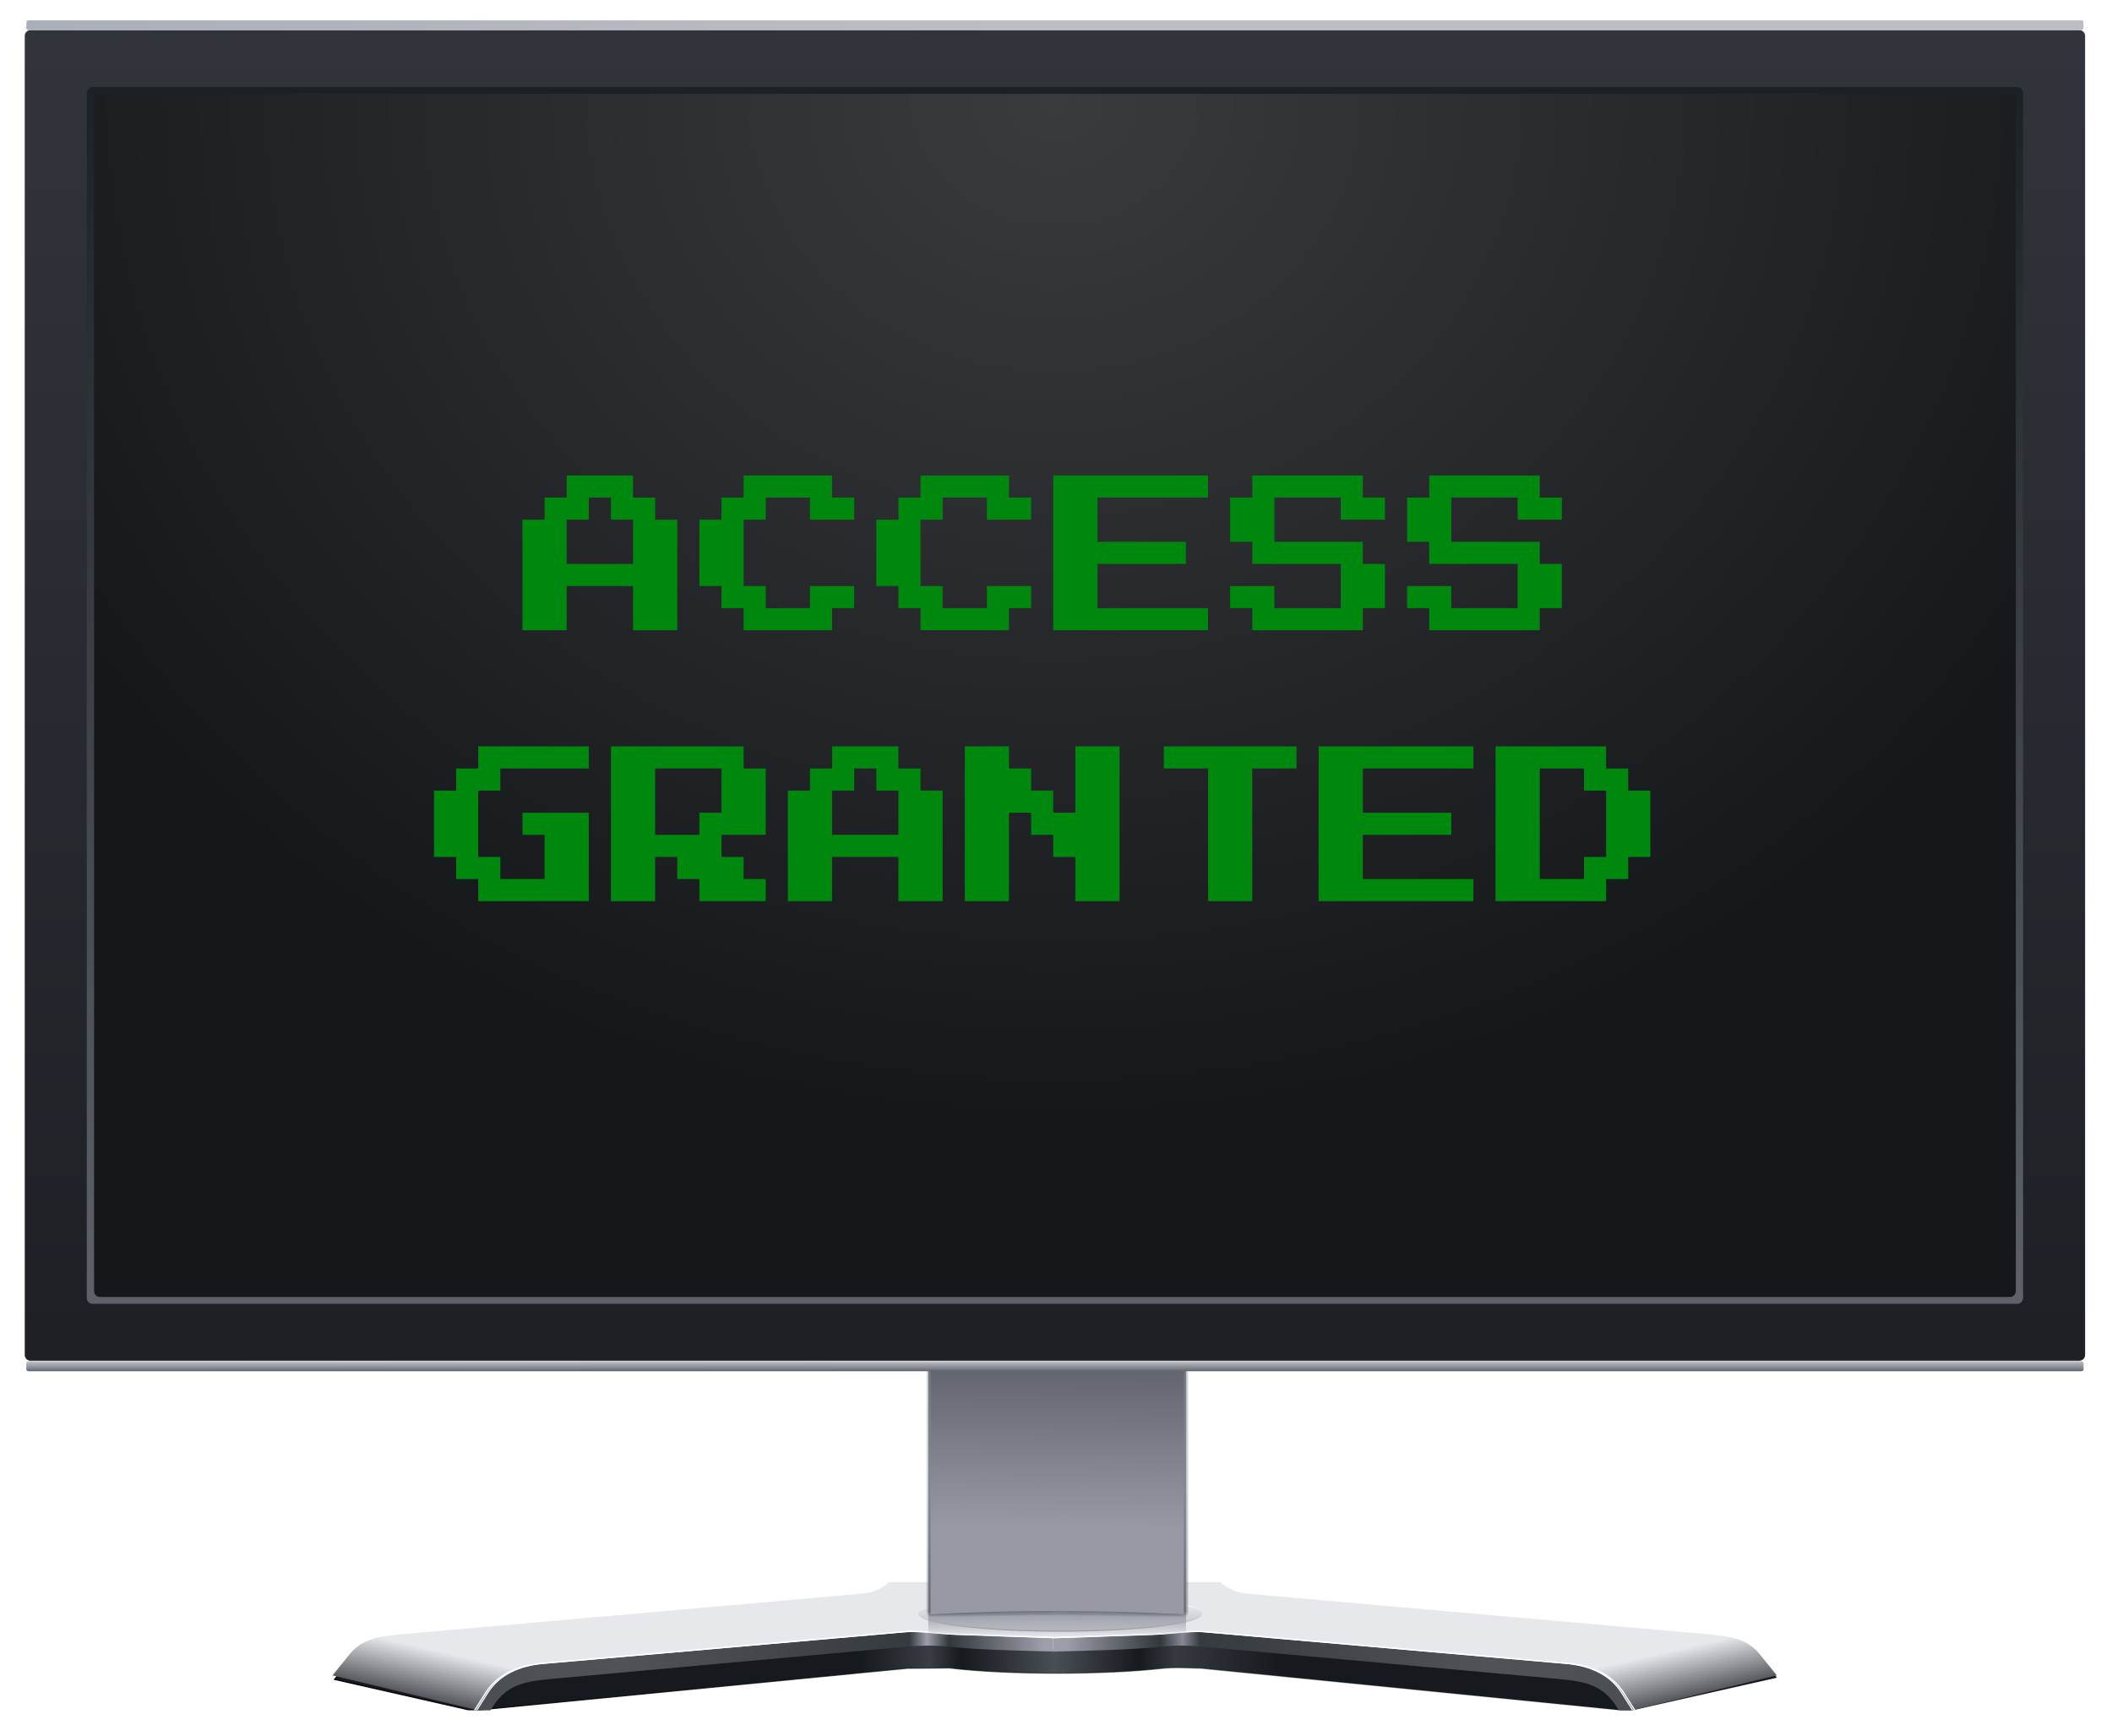 <svg width="382" height="314" viewBox="0 0 382 314" fill="none" xmlns="http://www.w3.org/2000/svg">
<path fill-rule="evenodd" clip-rule="evenodd" d="M321.401 303.455L295.298 309.333H292.906L217.341 301.765C214.948 301.707 212.448 301.521 210.027 301.795C200.105 302.918 182.527 303.005 171.697 301.697L164.11 301.765L86.875 309.265H84.717L60.509 303.767L64.337 299.246C66.016 297.254 68.438 296.609 71.71 296.316L160.838 288.455C162.352 288.328 163.729 287.596 164.95 286.58H185.613H220.749C222.019 287.693 223.571 288.484 225.69 288.67L308.257 295.935C312.681 296.326 315.913 296.658 318.335 299.656L321.401 303.455Z" fill="url(#paint0_linear_104_32)" stroke="url(#paint1_linear_104_32)" stroke-width="0.197"/>
<path fill-rule="evenodd" clip-rule="evenodd" d="M60.145 303.045L86.241 309.323H88.642C91.26 304.796 94.704 303.753 99.584 303.301L164.194 297.436C166.575 297.2 169.094 297.18 171.515 297.456C176.061 297.968 184.681 298.302 191.037 298.341L191.057 286.179H160.789C159.53 287.301 157.975 288.088 155.849 288.265L73.272 295.547C68.864 295.921 65.636 296.255 63.196 299.266L60.145 303.045Z" fill="url(#paint2_linear_104_32)"/>
<path fill-rule="evenodd" clip-rule="evenodd" d="M86.202 309.343H88.721C91.338 304.796 94.684 304.147 99.584 303.694L164.174 297.83C166.555 297.613 169.074 297.574 171.495 297.849C176.041 298.361 185.212 298.617 191.018 298.735V296.216L173.207 295.606C170.019 295.488 166.457 294.917 163.918 295.134L98.403 300.86C93.995 301.234 90.295 302.887 88.229 306.154L86.202 309.343Z" fill="url(#paint3_linear_104_32)"/>
<g filter="url(#filter0_f_104_32)">
<path d="M190.644 296.216L173.227 295.606C170.039 295.488 166.477 294.917 163.938 295.134L98.423 300.86C93.995 301.234 90.315 302.887 88.249 306.154L86.222 309.343" stroke="white" stroke-width="0.197"/>
</g>
<g filter="url(#filter1_f_104_32)">
<path d="M191.077 296.216L172.853 295.606C169.684 295.488 166.122 294.917 163.584 295.134L98.069 300.86C93.641 301.234 89.961 302.887 87.875 306.154L85.848 309.343" stroke="white" stroke-width="0.236"/>
</g>
<path fill-rule="evenodd" clip-rule="evenodd" d="M321.384 303.045L295.288 309.323H292.887C290.269 304.796 286.825 303.753 281.945 303.301L217.335 297.436C214.954 297.2 212.435 297.18 210.014 297.456C205.468 297.968 196.848 298.302 190.492 298.341L190.472 286.179H220.74C221.999 287.301 223.554 288.088 225.68 288.265L308.257 295.547C312.665 295.921 315.893 296.255 318.333 299.266L321.384 303.045Z" fill="url(#paint4_linear_104_32)"/>
<path fill-rule="evenodd" clip-rule="evenodd" d="M295.327 309.343H292.808C290.191 304.796 286.845 304.147 281.945 303.694L217.355 297.83C214.974 297.613 212.455 297.574 210.034 297.849C205.488 298.361 196.317 298.617 190.512 298.735V296.216L208.322 295.606C211.51 295.488 215.072 294.917 217.611 295.134L283.126 300.86C287.534 301.234 291.234 302.887 293.3 306.154L295.327 309.343Z" fill="url(#paint5_linear_104_32)"/>
<g filter="url(#filter2_f_104_32)">
<path d="M190.885 296.216L208.302 295.606C211.49 295.488 215.052 294.917 217.591 295.134L283.106 300.86C287.534 301.234 291.214 302.887 293.28 306.154L295.307 309.343" stroke="white" stroke-width="0.197"/>
</g>
<g filter="url(#filter3_f_104_32)">
<path d="M190.452 296.216L208.676 295.606C211.845 295.488 215.407 294.917 217.945 295.134L283.46 300.86C287.888 301.234 291.568 302.887 293.654 306.154L295.681 309.343" stroke="white" stroke-width="0.236"/>
</g>
<path d="M217.36 291.853C217.36 293.611 205.906 295.037 191.765 295.037C177.625 295.037 166.17 293.611 166.17 291.853C166.17 290.086 177.625 288.66 191.765 288.66C205.906 288.66 217.36 290.086 217.36 291.853Z" fill="url(#paint6_linear_104_32)" stroke="url(#paint7_linear_104_32)" stroke-width="0.197"/>
<path d="M168.253 290.883H214.167C214.364 290.883 214.521 291.04 214.521 291.237V299.424C214.521 299.64 167.899 295.901 167.899 299.424V291.237C167.899 291.04 168.057 290.883 168.253 290.883Z" fill="url(#paint8_linear_104_32)"/>
<path d="M168.253 247.547H214.167C214.364 247.547 214.521 247.705 214.521 247.902V291.65C214.521 291.847 214.364 292.004 214.167 292.004C198.895 291.139 183.545 291.296 168.253 292.004C168.057 292.004 167.899 291.847 167.899 291.65V247.902C167.899 247.705 168.057 247.547 168.253 247.547Z" fill="url(#paint9_linear_104_32)"/>
<mask id="mask0_104_32" style="mask-type:luminance" maskUnits="userSpaceOnUse" x="167" y="247" width="48" height="46">
<path d="M168.253 247.547H214.167C214.364 247.547 214.521 247.705 214.521 247.902V291.65C214.521 291.847 214.364 292.004 214.167 292.004C198.895 291.139 183.545 291.296 168.253 292.004C168.057 292.004 167.899 291.847 167.899 291.65V247.902C167.899 247.705 168.057 247.547 168.253 247.547Z" fill="white"/>
</mask>
<g mask="url(#mask0_104_32)">
<g filter="url(#filter4_f_104_32)">
<path d="M168.253 247.547H214.167C214.364 247.547 214.521 247.705 214.521 247.902V292.044C214.521 292.241 214.364 292.398 214.167 292.398C198.679 291.591 183.368 291.552 168.253 292.398C168.057 292.398 167.899 292.241 167.899 292.044V247.902C167.899 247.705 168.057 247.547 168.253 247.547Z" stroke="url(#paint10_linear_104_32)" stroke-width="0.787"/>
</g>
</g>
<path d="M365.475 233.757C365.71 233.992 365.891 234.24 366.026 234.491C365.992 235.395 365.715 235.88 364.224 235.879C364.061 235.766 363.899 235.638 363.747 235.486C362.55 233.92 364.954 235.328 364.629 233.154C364.918 233.292 365.213 233.495 365.475 233.757Z" fill="url(#paint11_radial_104_32)"/>
<path d="M16.084 233.757C15.85 233.992 15.669 234.24 15.534 234.491C15.568 235.395 15.845 235.88 17.336 235.879C17.499 235.766 17.661 235.638 17.813 235.486C19.01 233.92 16.606 235.328 16.931 233.154C16.642 233.292 16.347 233.495 16.084 233.757Z" fill="url(#paint12_radial_104_32)"/>
<path d="M376.084 5.444H5.527C4.946 5.444 4.476 5.915 4.476 6.496V245.079C4.476 245.66 4.946 246.131 5.527 246.131H376.084C376.665 246.131 377.136 245.66 377.136 245.079V6.496C377.136 5.915 376.665 5.444 376.084 5.444Z" fill="url(#paint13_linear_104_32)"/>
<path d="M364.867 15.749H16.745C16.164 15.749 15.693 16.22 15.693 16.8V234.778C15.693 235.359 16.164 235.83 16.745 235.83H364.867C365.448 235.83 365.918 235.359 365.918 234.778V16.8C365.918 16.22 365.448 15.749 364.867 15.749Z" fill="url(#paint14_linear_104_32)"/>
<path d="M376.478 3.673H5.134C4.933 3.673 4.771 3.836 4.771 4.036V5.082C4.771 5.282 4.933 5.444 5.134 5.444H376.478C376.678 5.444 376.841 5.282 376.841 5.082V4.036C376.841 3.836 376.678 3.673 376.478 3.673Z" fill="url(#paint15_linear_104_32)"/>
<path d="M376.478 246.241H5.134C4.933 246.241 4.771 246.403 4.771 246.604V247.649C4.771 247.85 4.933 248.012 5.134 248.012H376.478C376.678 248.012 376.841 247.85 376.841 247.649V246.604C376.841 246.403 376.678 246.241 376.478 246.241Z" fill="url(#paint16_linear_104_32)"/>
<path d="M363.552 16.973H18.067C17.487 16.973 17.016 17.444 17.016 18.024V233.543C17.016 234.123 17.487 234.594 18.067 234.594H363.552C364.133 234.594 364.604 234.123 364.604 233.543V18.024C364.604 17.444 364.133 16.973 363.552 16.973Z" fill="url(#paint17_radial_104_32)"/>
<path d="M376.478 246.241H5.134C4.933 246.241 4.771 246.403 4.771 246.604V247.649C4.771 247.85 4.933 248.012 5.134 248.012H376.478C376.678 248.012 376.841 247.85 376.841 247.649V246.604C376.841 246.403 376.678 246.241 376.478 246.241Z" fill="url(#paint18_linear_104_32)"/>
<path opacity="0.656" d="M376.478 246.241H5.134C4.933 246.241 4.771 246.403 4.771 246.604V247.649C4.771 247.85 4.933 248.012 5.134 248.012H376.478C376.678 248.012 376.841 247.85 376.841 247.649V246.604C376.841 246.403 376.678 246.241 376.478 246.241Z" fill="url(#paint19_linear_104_32)"/>
<path d="M94.5 114V94H98.5V90H102.5V86H114.5V90H118.5V94H122.5V114H114.5V106H102.5V114H94.5ZM102.5 102H114.5V94H110.5V90H106.5V94H102.5V102ZM134.5 114V110H130.5V106H126.5V94H130.5V90H134.5V86H150.5V90H154.5V94H146.5V90H138.5V94H134.5V106H138.5V110H146.5V106H154.5V110H150.5V114H134.5ZM166.5 114V110H162.5V106H158.5V94H162.5V90H166.5V86H182.5V90H186.5V94H178.5V90H170.5V94H166.5V106H170.5V110H178.5V106H186.5V110H182.5V114H166.5ZM190.5 114V86H218.5V90H198.5V98H214.5V102H198.5V110H218.5V114H190.5ZM226.5 114V110H222.5V106H230.5V110H242.5V102H226.5V98H222.5V90H226.5V86H246.5V90H250.5V94H242.5V90H230.5V98H246.5V102H250.5V110H246.5V114H226.5ZM258.5 114V110H254.5V106H262.5V110H274.5V102H258.5V98H254.5V90H258.5V86H278.5V90H282.5V94H274.5V90H262.5V98H278.5V102H282.5V110H278.5V114H258.5ZM86.5 163V159H82.5V155H78.5V143H82.5V139H86.5V135H106.5V139H90.5V143H86.5V155H90.5V159H98.5V151H94.5V147H106.5V163H86.5ZM110.5 163V135H134.5V139H138.5V151H130.5V155H134.5V159H138.5V163H126.5V159H122.5V155H118.5V163H110.5ZM118.5 151H126.5V147H130.5V139H118.5V151ZM142.5 163V143H146.5V139H150.5V135H162.5V139H166.5V143H170.5V163H162.5V155H150.5V163H142.5ZM150.5 151H162.5V143H158.5V139H154.5V143H150.5V151ZM174.5 163V135H182.5V139H186.5V143H190.5V147H194.5V135H202.5V163H194.5V155H190.5V151H186.5V147H182.5V163H174.5ZM218.5 163V139H210.5V135H234.5V139H226.5V163H218.5ZM238.5 163V135H266.5V139H246.5V147H262.5V151H246.5V159H266.5V163H238.5ZM270.5 163V135H290.5V139H294.5V143H298.5V155H294.5V159H290.5V163H270.5ZM278.5 159H286.5V155H290.5V143H286.5V139H278.5V159Z" fill="#00870E"/>
<defs>
<filter id="filter0_f_104_32" x="85.787" y="294.635" width="105.211" height="15.111" filterUnits="userSpaceOnUse" color-interpolation-filters="sRGB">
<feFlood flood-opacity="0" result="BackgroundImageFix"/>
<feBlend mode="normal" in="SourceGraphic" in2="BackgroundImageFix" result="shape"/>
<feGaussianBlur stdDeviation="0.176" result="effect1_foregroundBlur_104_32"/>
</filter>
<filter id="filter1_f_104_32" x="85.514" y="294.733" width="105.801" height="14.907" filterUnits="userSpaceOnUse" color-interpolation-filters="sRGB">
<feFlood flood-opacity="0" result="BackgroundImageFix"/>
<feBlend mode="normal" in="SourceGraphic" in2="BackgroundImageFix" result="shape"/>
<feGaussianBlur stdDeviation="0.117" result="effect1_foregroundBlur_104_32"/>
</filter>
<filter id="filter2_f_104_32" x="190.531" y="294.635" width="105.211" height="15.111" filterUnits="userSpaceOnUse" color-interpolation-filters="sRGB">
<feFlood flood-opacity="0" result="BackgroundImageFix"/>
<feBlend mode="normal" in="SourceGraphic" in2="BackgroundImageFix" result="shape"/>
<feGaussianBlur stdDeviation="0.176" result="effect1_foregroundBlur_104_32"/>
</filter>
<filter id="filter3_f_104_32" x="190.214" y="294.733" width="105.801" height="14.907" filterUnits="userSpaceOnUse" color-interpolation-filters="sRGB">
<feFlood flood-opacity="0" result="BackgroundImageFix"/>
<feBlend mode="normal" in="SourceGraphic" in2="BackgroundImageFix" result="shape"/>
<feGaussianBlur stdDeviation="0.117" result="effect1_foregroundBlur_104_32"/>
</filter>
<filter id="filter4_f_104_32" x="167.31" y="246.958" width="47.8" height="46.029" filterUnits="userSpaceOnUse" color-interpolation-filters="sRGB">
<feFlood flood-opacity="0" result="BackgroundImageFix"/>
<feBlend mode="normal" in="SourceGraphic" in2="BackgroundImageFix" result="shape"/>
<feGaussianBlur stdDeviation="0.098" result="effect1_foregroundBlur_104_32"/>
</filter>
<linearGradient id="paint0_linear_104_32" x1="155.782" y1="300.648" x2="231.61" y2="300.982" gradientUnits="userSpaceOnUse">
<stop stop-color="#16191E"/>
<stop offset="0.163" stop-color="#3A3D43"/>
<stop offset="0.239" stop-color="#16191E"/>
<stop offset="0.461" stop-color="#4A4F56"/>
<stop offset="0.662" stop-color="#16191E"/>
<stop offset="0.75" stop-color="#36393F"/>
<stop offset="1" stop-color="#16191E"/>
</linearGradient>
<linearGradient id="paint1_linear_104_32" x1="60.406" y1="297.951" x2="321.49" y2="297.951" gradientUnits="userSpaceOnUse">
<stop/>
<stop offset="1" stop-opacity="0"/>
</linearGradient>
<linearGradient id="paint2_linear_104_32" x1="74.433" y1="306.646" x2="76.421" y2="297.948" gradientUnits="userSpaceOnUse">
<stop stop-color="#53555A"/>
<stop offset="1" stop-color="#E7E8EC"/>
</linearGradient>
<linearGradient id="paint3_linear_104_32" x1="188.681" y1="297.475" x2="86.129" y2="297.475" gradientUnits="userSpaceOnUse">
<stop stop-color="#9C9EAA"/>
<stop offset="0.166" stop-color="#32373B"/>
<stop offset="0.205" stop-color="#9C9EA9"/>
<stop offset="0.236" stop-color="#363B3F"/>
<stop offset="0.741" stop-color="#515257"/>
<stop offset="1" stop-color="#4A4F53"/>
</linearGradient>
<linearGradient id="paint4_linear_104_32" x1="307.096" y1="306.646" x2="305.108" y2="297.948" gradientUnits="userSpaceOnUse">
<stop stop-color="#53555A"/>
<stop offset="1" stop-color="#E7E8EC"/>
</linearGradient>
<linearGradient id="paint5_linear_104_32" x1="192.848" y1="297.475" x2="295.4" y2="297.475" gradientUnits="userSpaceOnUse">
<stop stop-color="#9C9EAA"/>
<stop offset="0.166" stop-color="#32373B"/>
<stop offset="0.205" stop-color="#868896"/>
<stop offset="0.236" stop-color="#363B3F"/>
<stop offset="0.741" stop-color="#515257"/>
<stop offset="1" stop-color="#4A4F53"/>
</linearGradient>
<linearGradient id="paint6_linear_104_32" x1="194.459" y1="296.055" x2="194.459" y2="290.28" gradientUnits="userSpaceOnUse">
<stop stop-color="#B5B7BB"/>
<stop offset="1" stop-color="#E5E6EA"/>
</linearGradient>
<linearGradient id="paint7_linear_104_32" x1="189.339" y1="295.854" x2="189.339" y2="290.717" gradientUnits="userSpaceOnUse">
<stop stop-color="#888B95"/>
<stop offset="1" stop-color="#F0F1F5"/>
</linearGradient>
<linearGradient id="paint8_linear_104_32" x1="197.99" y1="291.674" x2="197.99" y2="296.102" gradientUnits="userSpaceOnUse">
<stop stop-color="#979AA4"/>
<stop offset="1" stop-color="#979AA4" stop-opacity="0"/>
</linearGradient>
<linearGradient id="paint9_linear_104_32" x1="172.032" y1="276.064" x2="172.563" y2="237.117" gradientUnits="userSpaceOnUse">
<stop stop-color="#979AA4"/>
<stop offset="1" stop-color="#50525A"/>
</linearGradient>
<linearGradient id="paint10_linear_104_32" x1="177.601" y1="291.985" x2="177.601" y2="268.861" gradientUnits="userSpaceOnUse">
<stop stop-color="#4C5059"/>
<stop offset="1" stop-color="#818590"/>
</linearGradient>
<radialGradient id="paint11_radial_104_32" cx="0" cy="0" r="1" gradientUnits="userSpaceOnUse" gradientTransform="translate(364.613 234.619) rotate(-45) scale(1.221 2.014)">
<stop stop-color="#CCCCCC"/>
<stop offset="1" stop-color="#C1C1C1" stop-opacity="0"/>
</radialGradient>
<radialGradient id="paint12_radial_104_32" cx="0" cy="0" r="1" gradientUnits="userSpaceOnUse" gradientTransform="translate(16.947 234.619) rotate(-135) scale(1.221 2.014)">
<stop stop-color="#CCCCCC"/>
<stop offset="1" stop-color="#C1C1C1" stop-opacity="0"/>
</radialGradient>
<linearGradient id="paint13_linear_104_32" x1="97.369" y1="243.297" x2="97.369" y2="5.293" gradientUnits="userSpaceOnUse">
<stop stop-color="#1D2025"/>
<stop offset="1" stop-color="#31343B"/>
</linearGradient>
<linearGradient id="paint14_linear_104_32" x1="192.475" y1="235.149" x2="192.475" y2="15.509" gradientUnits="userSpaceOnUse">
<stop stop-color="#5E6169"/>
<stop offset="1" stop-color="#1C2125"/>
</linearGradient>
<linearGradient id="paint15_linear_104_32" x1="7.611" y1="4.64" x2="184.012" y2="4.64" gradientUnits="userSpaceOnUse">
<stop stop-color="#ABAFB8"/>
<stop offset="1" stop-color="#BEBDC5"/>
</linearGradient>
<linearGradient id="paint16_linear_104_32" x1="5.544" y1="247.207" x2="184.012" y2="247.207" gradientUnits="userSpaceOnUse">
<stop stop-color="#8F919D"/>
<stop offset="1" stop-color="#878A95"/>
</linearGradient>
<radialGradient id="paint17_radial_104_32" cx="0" cy="0" r="1" gradientUnits="userSpaceOnUse" gradientTransform="translate(190.802 16.969) rotate(90) scale(187.141 209.399)">
<stop stop-color="#3A3B3E"/>
<stop offset="0.62" stop-color="#232528"/>
<stop offset="1" stop-color="#15181B"/>
</radialGradient>
<linearGradient id="paint18_linear_104_32" x1="194.954" y1="248.105" x2="194.954" y2="246.924" gradientUnits="userSpaceOnUse">
<stop stop-color="#575A62" stop-opacity="1"/>
<stop offset="1" stop-color="#878A95" stop-opacity="0"/>
</linearGradient>
<linearGradient id="paint19_linear_104_32" x1="194.954" y1="248.012" x2="194.954" y2="246.239" gradientUnits="userSpaceOnUse">
<stop stop-color="#6B6F7A" stop-opacity="0"/>
<stop offset="1" stop-color="#EBEBED"/>
</linearGradient>
</defs>
</svg>
